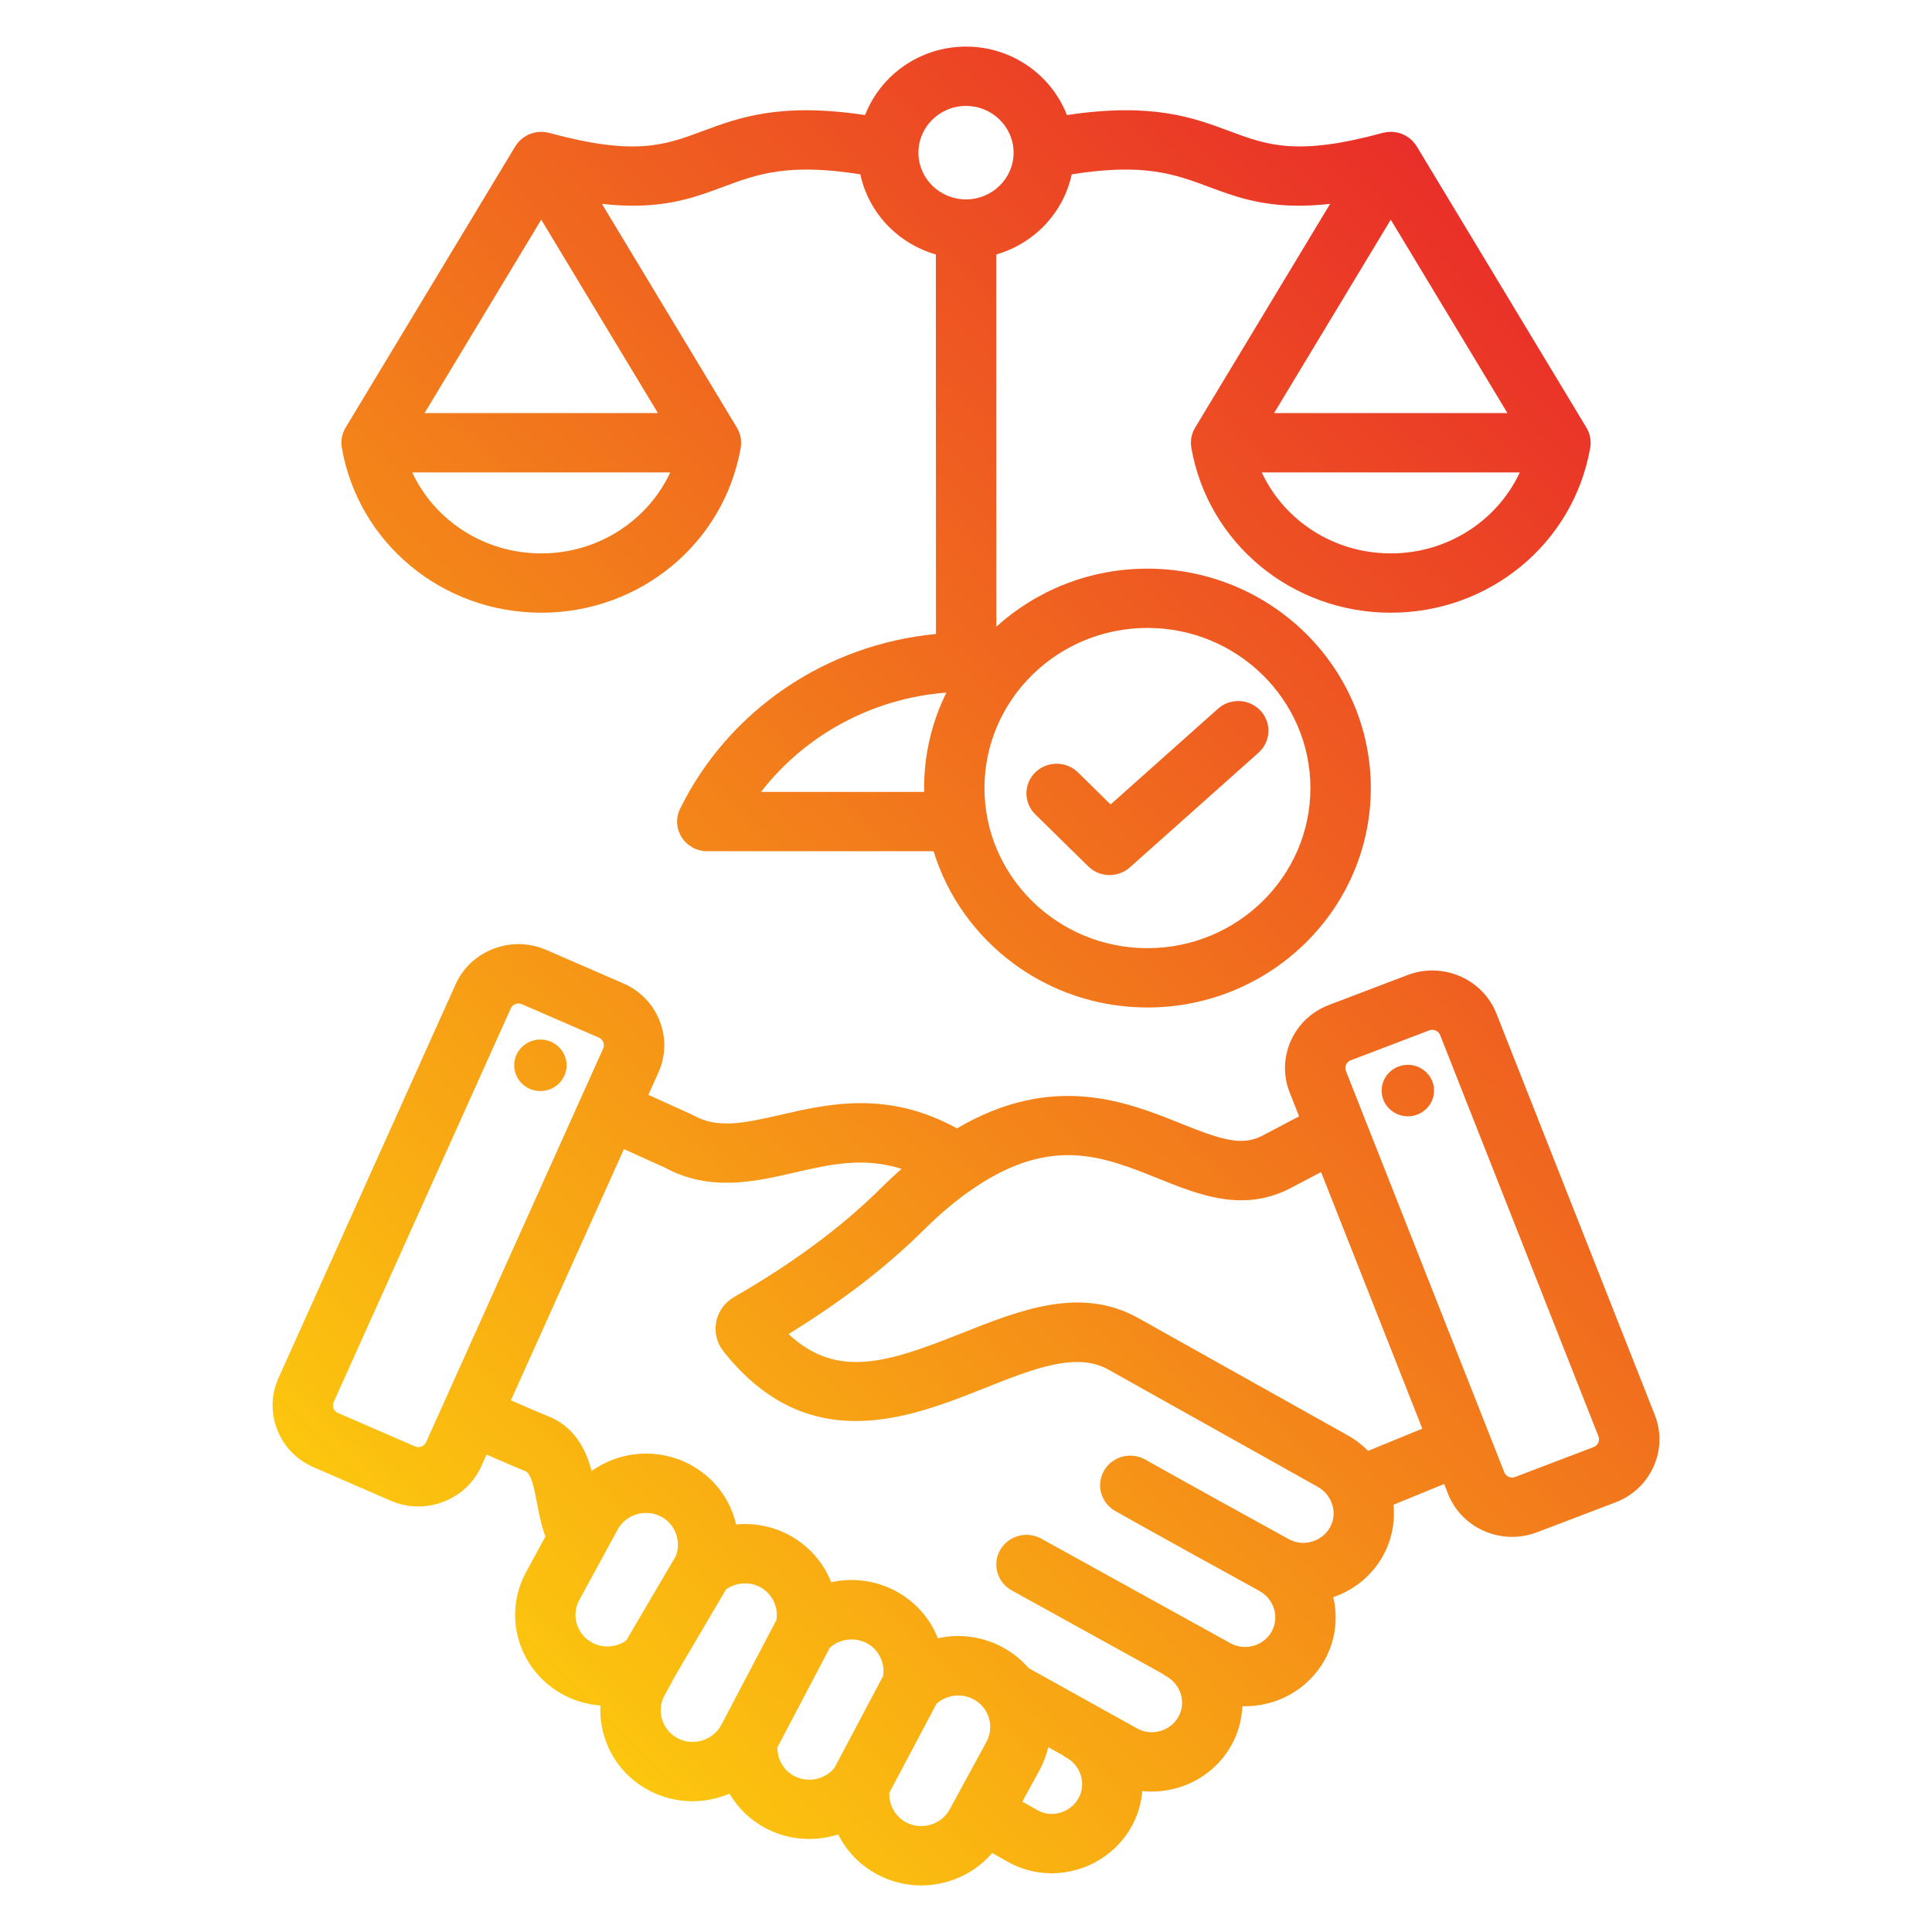  <svg  class="mx-auto" width="50" height="50" viewBox="0 0 57 56" fill="none" xmlns="http://www.w3.org/2000/svg">
                                    <path
                                        d="M15.171 30.895C15.191 30.475 15.553 30.151 15.979 30.171C16.406 30.19 16.736 30.546 16.716 30.965C16.696 31.384 16.334 31.708 15.908 31.689C15.481 31.669 15.151 31.314 15.171 30.895ZM48.785 42.77C48.566 43.258 48.168 43.632 47.664 43.824L45.344 44.708C45.107 44.798 44.86 44.843 44.613 44.843C44.334 44.843 44.056 44.786 43.793 44.672C43.297 44.457 42.916 44.066 42.721 43.571L42.607 43.282L41.112 43.895C41.163 44.413 41.059 44.941 40.799 45.407C40.478 45.98 39.962 46.407 39.335 46.621C39.48 47.232 39.407 47.892 39.079 48.479C38.579 49.371 37.627 49.867 36.653 49.839C36.638 50.233 36.533 50.628 36.328 50.994C35.983 51.611 35.412 52.057 34.721 52.253C34.383 52.348 34.038 52.378 33.7 52.343C33.672 52.704 33.567 53.064 33.379 53.4C33.034 54.016 32.439 54.479 31.747 54.669C31.508 54.735 31.265 54.768 31.024 54.768C30.574 54.768 30.13 54.653 29.732 54.428L29.272 54.169C28.935 54.563 28.489 54.855 27.973 55.009C27.71 55.087 27.442 55.126 27.175 55.126C26.733 55.126 26.296 55.019 25.896 54.809C25.376 54.536 24.976 54.116 24.73 53.621C24.042 53.842 23.27 53.796 22.594 53.44C22.137 53.2 21.77 52.843 21.522 52.419C20.784 52.733 19.914 52.726 19.153 52.326C18.512 51.989 18.042 51.426 17.831 50.739C17.737 50.436 17.699 50.125 17.715 49.818C17.345 49.79 16.978 49.689 16.639 49.51C15.312 48.813 14.81 47.186 15.52 45.883L16.092 44.831C15.97 44.508 15.905 44.17 15.846 43.858C15.767 43.442 15.678 42.97 15.497 42.901C15.393 42.862 15.157 42.766 14.354 42.415L14.2 42.758C13.981 43.243 13.582 43.617 13.076 43.809C12.838 43.9 12.59 43.945 12.342 43.945C12.064 43.945 11.787 43.888 11.526 43.775L9.249 42.786C8.755 42.572 8.375 42.18 8.18 41.683C7.984 41.186 7.997 40.645 8.215 40.159L13.441 28.542C13.659 28.056 14.058 27.683 14.564 27.491C15.07 27.298 15.621 27.311 16.115 27.525L18.391 28.514C18.885 28.728 19.265 29.12 19.461 29.617C19.657 30.114 19.644 30.655 19.426 31.141L19.129 31.801L20.397 32.376C20.419 32.386 20.44 32.397 20.461 32.408C21.159 32.794 21.892 32.653 23.031 32.391C24.45 32.064 26.19 31.665 28.233 32.791C31.061 31.131 33.23 32.001 34.836 32.646C35.949 33.093 36.609 33.33 37.224 33.016L38.327 32.435L38.048 31.727C37.853 31.233 37.866 30.692 38.085 30.204C38.304 29.717 38.702 29.343 39.205 29.151L41.526 28.267C42.568 27.87 43.745 28.38 44.149 29.404L48.822 41.247C49.017 41.742 49.004 42.283 48.785 42.77ZM12.57 42.051L13.087 40.901C13.087 40.901 13.088 40.9 13.088 40.9C13.088 40.9 13.088 40.9 13.088 40.9L17.796 30.433C17.831 30.355 17.813 30.284 17.799 30.249C17.786 30.213 17.75 30.149 17.671 30.114L15.395 29.126C15.273 29.073 15.124 29.13 15.07 29.249L9.844 40.867C9.808 40.945 9.827 41.016 9.84 41.051C9.854 41.087 9.89 41.151 9.969 41.186L12.245 42.174C12.325 42.209 12.397 42.191 12.433 42.177C12.469 42.163 12.535 42.129 12.57 42.051ZM18.474 47.901L19.93 45.426C20.115 44.992 19.929 44.468 19.506 44.245C19.045 44.004 18.469 44.175 18.223 44.627L17.885 45.247C17.885 45.248 17.884 45.249 17.884 45.25L17.09 46.708C16.844 47.16 17.018 47.725 17.479 47.967C17.797 48.135 18.183 48.104 18.474 47.901ZM21.278 50.395L22.908 47.293C22.971 46.906 22.775 46.508 22.422 46.322C22.1 46.154 21.711 46.186 21.419 46.393L19.94 48.908L19.604 49.524C19.486 49.741 19.461 49.993 19.535 50.232C19.609 50.471 19.771 50.667 19.993 50.783C20.452 51.025 21.029 50.851 21.278 50.395ZM24.62 51.656L26.055 48.946C26.117 48.559 25.922 48.161 25.569 47.976C25.218 47.792 24.776 47.851 24.483 48.11L22.936 51.054C22.929 51.402 23.117 51.731 23.433 51.898C23.837 52.109 24.338 52.004 24.62 51.656ZM28.018 52.885L29.104 50.889C29.275 50.575 29.245 50.184 29.028 49.894C28.945 49.784 28.84 49.695 28.716 49.63C28.364 49.445 27.922 49.504 27.63 49.765L26.239 52.391C26.22 52.748 26.413 53.097 26.736 53.266C26.957 53.383 27.213 53.407 27.456 53.334C27.7 53.262 27.899 53.102 28.018 52.885ZM31.462 51.357C31.422 51.335 31.385 51.31 31.35 51.283L30.926 51.047C30.873 51.277 30.791 51.501 30.675 51.714L30.163 52.654L30.619 52.911C30.812 53.02 31.042 53.046 31.266 52.984C31.501 52.92 31.702 52.764 31.818 52.557C32.055 52.134 31.895 51.596 31.462 51.357ZM39.254 43.762C39.171 43.594 39.04 43.457 38.874 43.364L32.702 39.908C31.754 39.377 30.495 39.879 29.036 40.459C26.843 41.331 23.84 42.525 21.343 39.368C21.148 39.123 21.07 38.805 21.13 38.498C21.19 38.191 21.383 37.924 21.658 37.766C23.38 36.778 24.834 35.701 25.978 34.566C26.184 34.361 26.391 34.168 26.599 33.986C25.477 33.626 24.479 33.855 23.437 34.095C22.269 34.364 20.947 34.668 19.621 33.951L18.408 33.402L15.073 40.814C15.779 41.122 16.048 41.234 16.141 41.27C16.955 41.581 17.284 42.264 17.456 42.897C18.275 42.315 19.394 42.203 20.344 42.701C21.067 43.08 21.549 43.74 21.718 44.476C22.24 44.427 22.777 44.525 23.261 44.778C23.857 45.091 24.294 45.595 24.522 46.181C25.144 46.043 25.812 46.12 26.408 46.432C27.004 46.745 27.441 47.248 27.669 47.834C28.292 47.696 28.96 47.773 29.555 48.086C29.862 48.247 30.128 48.459 30.349 48.717C30.359 48.722 30.368 48.726 30.378 48.731L33.557 50.499C33.761 50.61 33.999 50.636 34.228 50.571C34.461 50.505 34.652 50.356 34.767 50.151C35.002 49.731 34.841 49.194 34.407 48.954C34.367 48.932 34.33 48.906 34.295 48.879L29.848 46.421C29.419 46.184 29.267 45.65 29.508 45.229C29.75 44.808 30.293 44.659 30.721 44.895L36.305 47.982C36.737 48.215 37.281 48.06 37.518 47.636C37.753 47.215 37.592 46.679 37.158 46.439C37.158 46.439 37.158 46.439 37.158 46.438C35.849 45.718 34.365 44.902 32.905 44.081C32.478 43.84 32.33 43.306 32.574 42.886C32.819 42.467 33.363 42.322 33.79 42.562C35.243 43.379 36.723 44.194 38.029 44.913C38.029 44.913 38.03 44.913 38.03 44.913C38.232 45.024 38.468 45.05 38.696 44.986C38.93 44.92 39.123 44.77 39.238 44.564C39.377 44.315 39.383 44.023 39.254 43.762ZM41.963 41.65L38.976 34.08L38.055 34.564C36.668 35.272 35.394 34.761 34.162 34.266C32.55 33.618 31.027 33.007 28.749 34.542C28.749 34.542 28.749 34.543 28.748 34.543C28.747 34.544 28.746 34.544 28.745 34.545C28.25 34.877 27.746 35.298 27.244 35.797C26.153 36.88 24.816 37.908 23.263 38.858C24.69 40.192 26.184 39.705 28.368 38.836C30.098 38.148 31.887 37.437 33.584 38.388L39.756 41.844C39.982 41.97 40.185 42.126 40.363 42.305L41.963 41.65ZM47.161 41.88L42.488 30.037C42.45 29.942 42.355 29.883 42.256 29.883C42.227 29.883 42.197 29.888 42.169 29.899L39.849 30.783C39.768 30.814 39.73 30.876 39.714 30.911C39.698 30.946 39.677 31.016 39.708 31.095L44.382 42.938C44.413 43.018 44.477 43.055 44.512 43.071C44.547 43.086 44.619 43.107 44.7 43.076L47.02 42.192C47.145 42.145 47.209 42.002 47.161 41.88ZM41.536 30.916C41.11 30.916 40.763 31.257 40.763 31.675C40.763 32.094 41.11 32.435 41.536 32.435C41.962 32.435 42.309 32.094 42.309 31.675C42.309 31.257 41.962 30.916 41.536 30.916ZM10.072 12.523C10.072 12.517 10.073 12.512 10.074 12.507C10.075 12.482 10.078 12.457 10.082 12.432C10.083 12.424 10.085 12.416 10.086 12.408C10.09 12.386 10.095 12.364 10.1 12.343C10.103 12.334 10.106 12.324 10.109 12.314C10.115 12.295 10.121 12.276 10.128 12.257C10.132 12.246 10.137 12.235 10.142 12.224C10.149 12.208 10.156 12.191 10.165 12.175C10.171 12.163 10.177 12.151 10.184 12.139C10.188 12.132 10.191 12.124 10.196 12.117L15.202 3.818C15.204 3.816 15.206 3.813 15.208 3.81C15.245 3.75 15.289 3.695 15.339 3.646C15.345 3.64 15.352 3.634 15.359 3.628C15.378 3.61 15.398 3.594 15.418 3.578C15.426 3.572 15.434 3.565 15.443 3.559C15.467 3.541 15.493 3.525 15.519 3.51C15.522 3.508 15.525 3.506 15.529 3.504C15.558 3.487 15.589 3.473 15.62 3.46C15.629 3.456 15.639 3.453 15.649 3.449C15.672 3.44 15.697 3.432 15.721 3.425C15.731 3.422 15.74 3.42 15.749 3.417C15.817 3.4 15.887 3.391 15.959 3.39C15.962 3.39 15.965 3.39 15.968 3.39C15.974 3.39 15.979 3.391 15.985 3.391C16.012 3.392 16.039 3.393 16.067 3.396C16.077 3.397 16.087 3.398 16.097 3.4C16.125 3.404 16.153 3.409 16.181 3.416C16.188 3.418 16.195 3.419 16.202 3.421C16.203 3.421 16.205 3.421 16.206 3.422C18.735 4.11 19.613 3.783 20.724 3.37C21.804 2.968 23.014 2.518 25.523 2.895C25.98 1.715 27.142 0.875 28.5 0.875C29.859 0.875 31.021 1.715 31.477 2.895C33.986 2.517 35.196 2.967 36.276 3.369C37.387 3.783 38.265 4.11 40.794 3.421C40.796 3.421 40.797 3.421 40.798 3.42C40.805 3.419 40.812 3.418 40.819 3.416C40.847 3.409 40.875 3.403 40.904 3.399C40.913 3.398 40.923 3.397 40.933 3.396C40.961 3.393 40.989 3.391 41.017 3.39C41.022 3.39 41.027 3.389 41.032 3.389C41.035 3.389 41.038 3.39 41.041 3.39C41.113 3.391 41.184 3.4 41.252 3.417C41.261 3.419 41.269 3.422 41.277 3.424C41.303 3.432 41.329 3.44 41.354 3.449C41.362 3.453 41.371 3.456 41.38 3.459C41.411 3.473 41.442 3.487 41.472 3.504C41.474 3.505 41.476 3.506 41.478 3.507C41.506 3.523 41.532 3.541 41.559 3.559C41.566 3.565 41.574 3.571 41.582 3.577C41.603 3.593 41.623 3.61 41.642 3.628C41.649 3.634 41.655 3.64 41.661 3.646C41.711 3.695 41.755 3.75 41.793 3.81C41.794 3.813 41.797 3.815 41.798 3.818L46.805 12.117C46.809 12.124 46.813 12.132 46.817 12.139C46.824 12.151 46.83 12.163 46.836 12.175C46.844 12.191 46.852 12.208 46.859 12.224C46.864 12.235 46.868 12.246 46.873 12.257C46.88 12.276 46.886 12.295 46.892 12.314C46.895 12.324 46.898 12.334 46.9 12.343C46.906 12.364 46.91 12.386 46.914 12.408C46.916 12.416 46.918 12.424 46.919 12.432C46.923 12.457 46.925 12.481 46.927 12.506C46.927 12.512 46.928 12.517 46.928 12.523C46.93 12.553 46.929 12.584 46.928 12.615C46.928 12.616 46.927 12.617 46.927 12.617C46.925 12.647 46.922 12.676 46.917 12.705C46.917 12.707 46.917 12.709 46.916 12.711C46.423 15.53 43.948 17.577 41.032 17.577C38.116 17.577 35.642 15.53 35.148 12.711C35.148 12.709 35.148 12.707 35.148 12.705C35.143 12.676 35.139 12.647 35.137 12.617C35.137 12.617 35.137 12.616 35.137 12.615C35.135 12.584 35.135 12.553 35.136 12.523C35.137 12.517 35.138 12.512 35.138 12.507C35.139 12.482 35.142 12.457 35.146 12.432C35.147 12.424 35.149 12.416 35.15 12.408C35.154 12.386 35.159 12.364 35.165 12.343C35.167 12.334 35.17 12.324 35.173 12.314C35.179 12.295 35.185 12.276 35.192 12.257C35.196 12.246 35.201 12.235 35.206 12.224C35.213 12.208 35.221 12.191 35.229 12.175C35.235 12.163 35.241 12.151 35.248 12.139C35.252 12.132 35.256 12.124 35.26 12.117L39.243 5.514C38.908 5.552 38.602 5.569 38.32 5.569C37.158 5.569 36.394 5.285 35.645 5.006C34.674 4.644 33.751 4.301 31.618 4.644C31.378 5.777 30.511 6.687 29.392 7.008L29.395 17.989C30.569 16.927 32.135 16.277 33.853 16.277C37.487 16.277 40.443 19.181 40.443 22.751C40.443 26.32 37.487 29.224 33.853 29.224C30.879 29.224 28.36 27.278 27.544 24.614H20.867C20.56 24.614 20.275 24.459 20.112 24.204C19.949 23.949 19.932 23.629 20.066 23.358C21.513 20.425 24.402 18.508 27.614 18.205L27.611 7.008C26.491 6.687 25.624 5.778 25.383 4.644C23.251 4.301 22.327 4.644 21.356 5.006C20.607 5.285 19.843 5.569 18.682 5.569C18.399 5.569 18.093 5.552 17.758 5.514L21.741 12.117C21.745 12.124 21.749 12.131 21.753 12.139C21.76 12.151 21.766 12.163 21.773 12.175C21.781 12.191 21.788 12.208 21.795 12.224C21.8 12.235 21.805 12.246 21.809 12.258C21.816 12.276 21.822 12.295 21.828 12.314C21.831 12.324 21.834 12.334 21.837 12.344C21.842 12.365 21.847 12.386 21.851 12.407C21.852 12.416 21.854 12.424 21.855 12.432C21.859 12.457 21.861 12.481 21.863 12.506C21.863 12.512 21.864 12.517 21.864 12.523C21.866 12.554 21.866 12.585 21.864 12.615C21.864 12.616 21.864 12.617 21.864 12.618C21.862 12.647 21.858 12.676 21.854 12.705C21.853 12.707 21.853 12.709 21.853 12.711C21.359 15.531 18.885 17.577 15.969 17.577C13.053 17.577 10.578 15.531 10.085 12.711C10.084 12.709 10.084 12.707 10.084 12.705C10.079 12.676 10.075 12.647 10.074 12.618C10.074 12.617 10.073 12.616 10.073 12.615C10.071 12.584 10.071 12.553 10.072 12.523ZM41.032 5.981L37.589 11.688H44.475L41.032 5.981ZM44.839 13.438H37.225C37.894 14.868 39.359 15.827 41.032 15.827C42.705 15.827 44.17 14.868 44.839 13.438ZM27.267 22.864C27.266 22.826 27.264 22.789 27.264 22.75C27.264 21.741 27.5 20.786 27.921 19.934C25.758 20.099 23.763 21.168 22.453 22.864L27.267 22.864ZM29.045 22.75C29.045 25.355 31.202 27.474 33.853 27.474C36.504 27.474 38.661 25.355 38.661 22.75C38.661 20.146 36.504 18.026 33.853 18.026C31.202 18.026 29.045 20.146 29.045 22.75ZM27.096 4.004C27.096 4.764 27.726 5.383 28.5 5.383C29.274 5.383 29.904 4.764 29.904 4.004C29.904 3.244 29.274 2.625 28.5 2.625C27.726 2.625 27.096 3.244 27.096 4.004ZM19.775 13.438H12.162C12.83 14.868 14.296 15.827 15.968 15.827C17.641 15.827 19.106 14.868 19.775 13.438ZM19.411 11.688L15.968 5.981L12.525 11.688H19.411ZM30.544 23.526L32.107 25.061C32.28 25.232 32.508 25.317 32.737 25.317C32.951 25.317 33.165 25.242 33.335 25.09L37.131 21.706C37.495 21.381 37.522 20.828 37.192 20.47C36.861 20.112 36.298 20.085 35.934 20.41L32.766 23.234L31.804 22.288C31.456 21.947 30.892 21.947 30.544 22.288C30.196 22.63 30.196 23.184 30.544 23.526Z"
                                        fill="url(#paint0_linear_119_445)"
                                    />
                                    <defs>
                                        <linearGradient id="paint0_linear_119_445" x1="10.644" y1="44.347" x2="46.225" y2="8.13" gradientUnits="userSpaceOnUse">
                                            <stop stop-color="#FCC60E" />
                                            <stop offset="1" stop-color="#E92E29" />
                                        </linearGradient>
                                    </defs>
                                </svg>